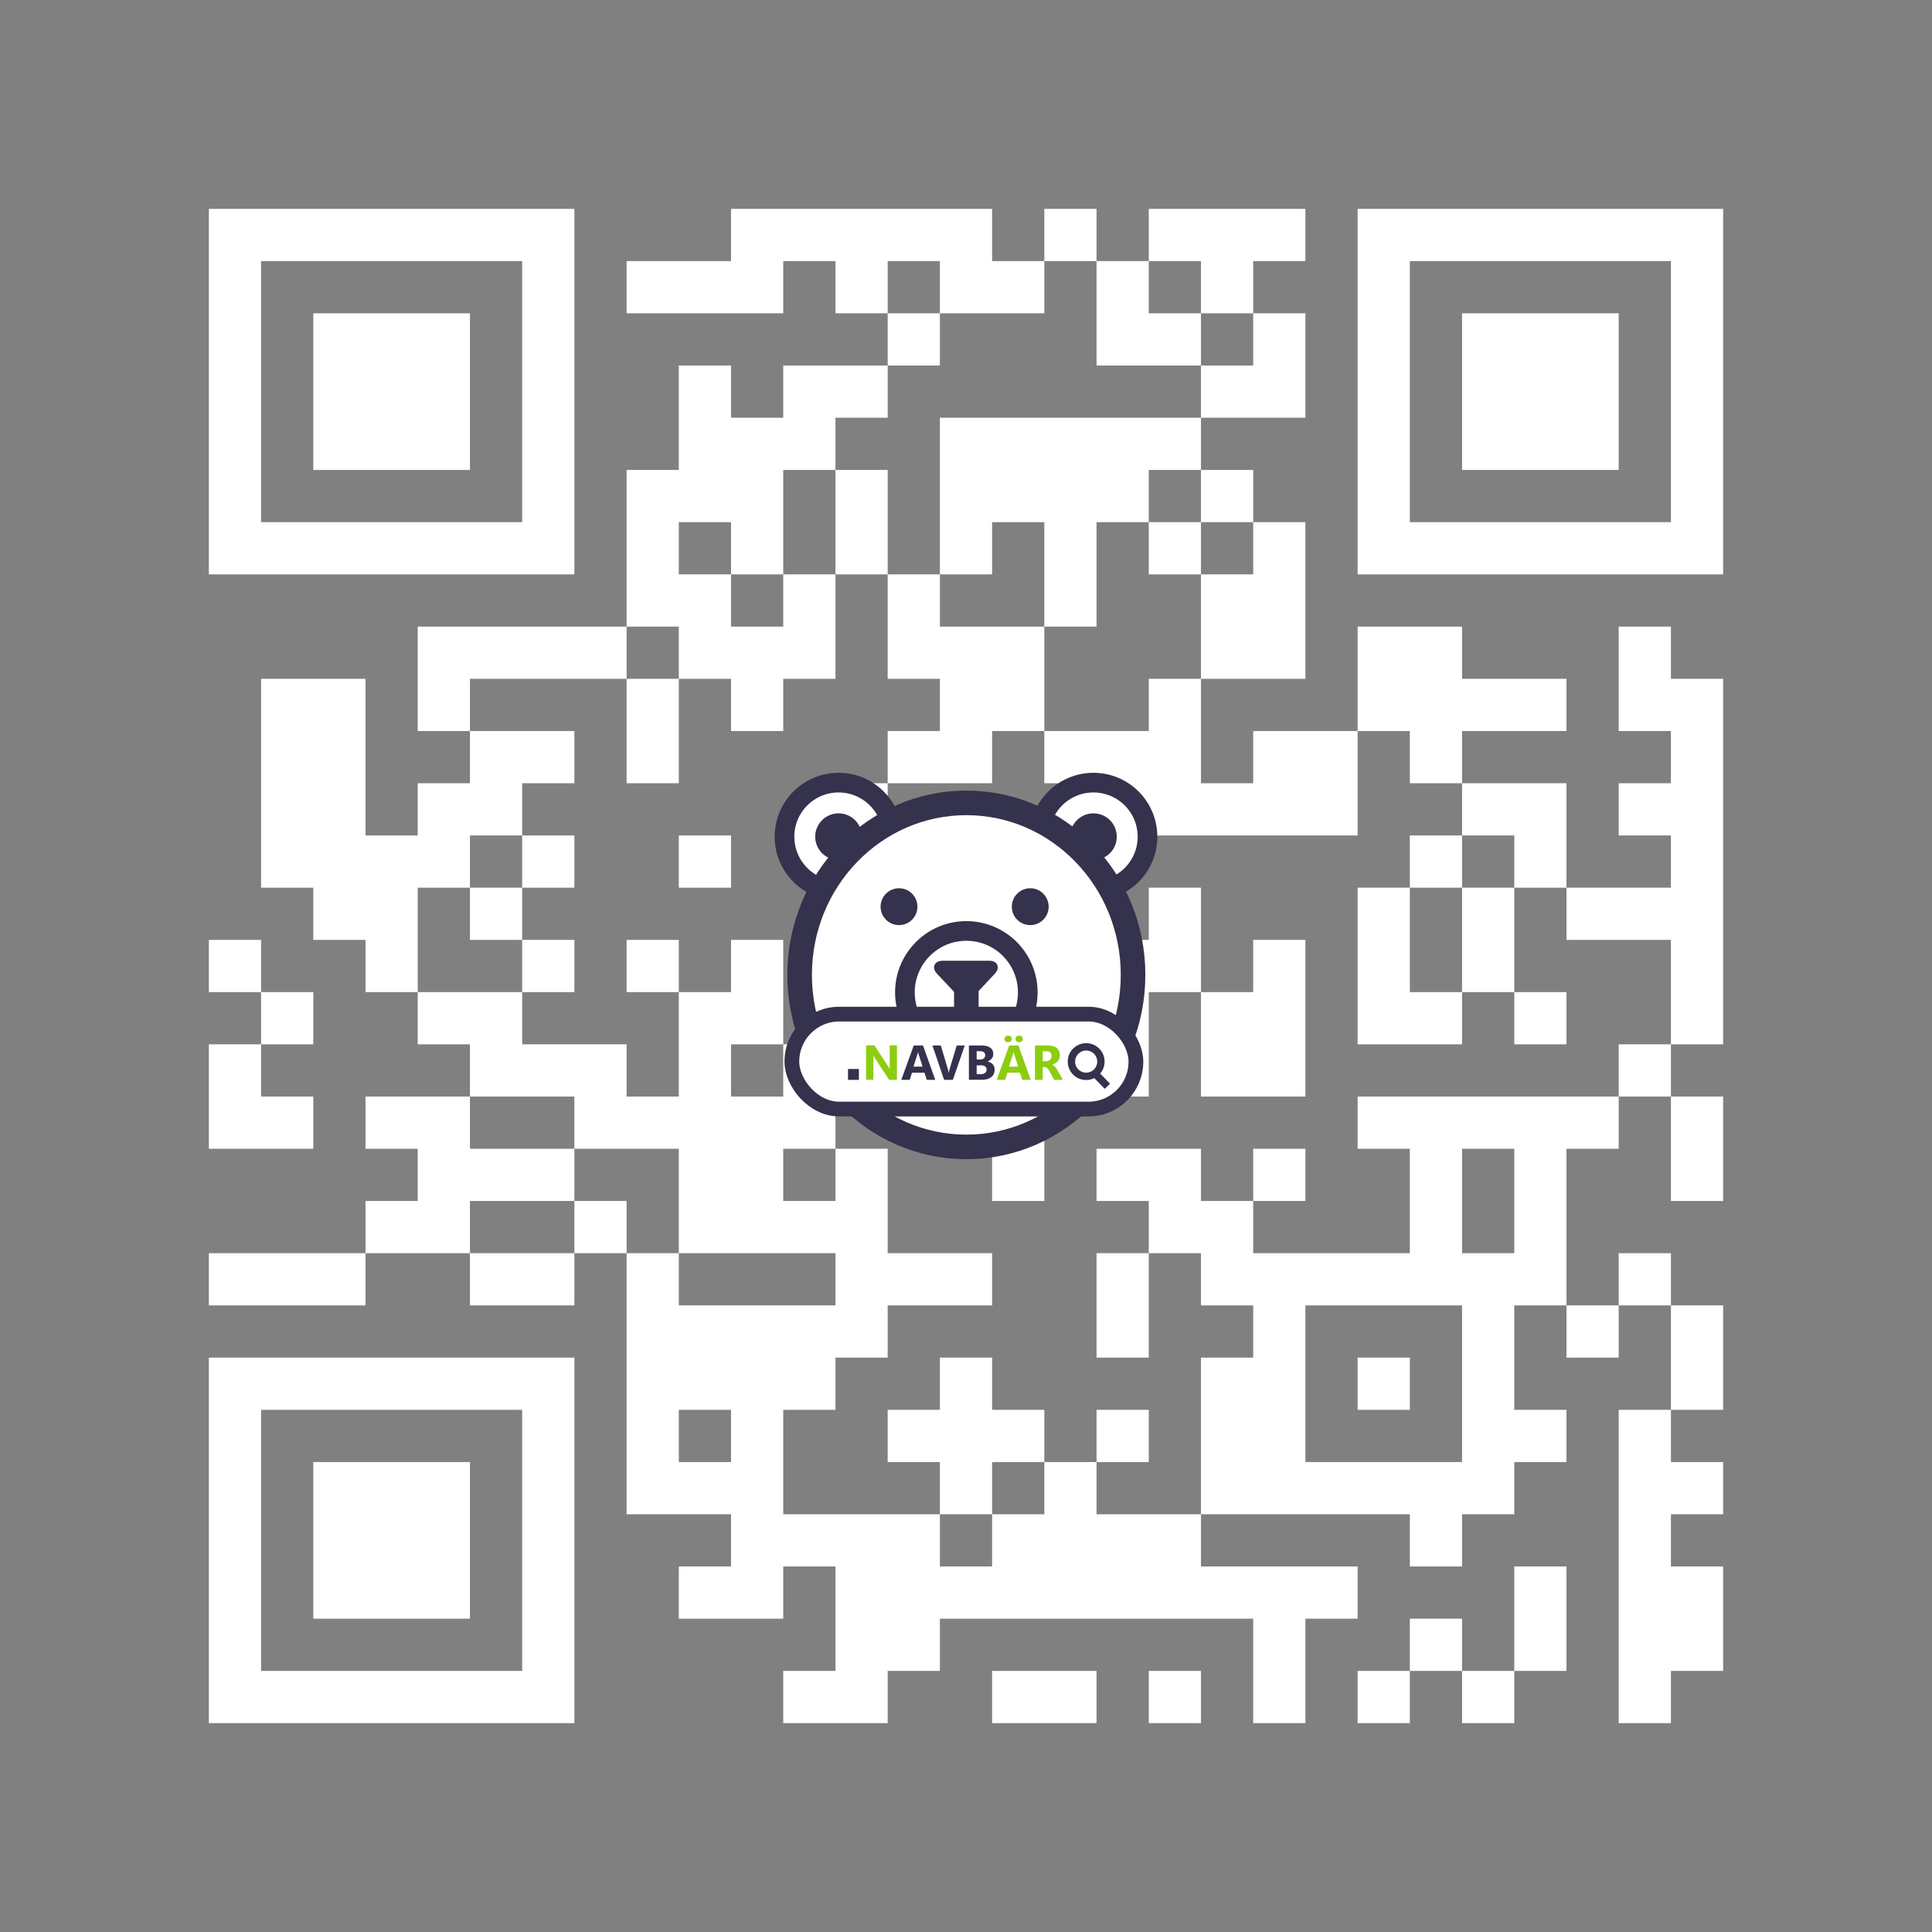<svg xmlns="http://www.w3.org/2000/svg" width="37mm" height="37mm" version="1.1" viewBox="0 0 37 37" fill_color="black"><rect x="0" y="0" width="37" height="37" fill="#808080" stroke="none"/><path d="M4,4H5V5H4zM5,4H6V5H5zM6,4H7V5H6zM7,4H8V5H7zM8,4H9V5H8zM9,4H10V5H9zM10,4H11V5H10zM14,4H15V5H14zM15,4H16V5H15zM16,4H17V5H16zM17,4H18V5H17zM18,4H19V5H18zM20,4H21V5H20zM22,4H23V5H22zM23,4H24V5H23zM24,4H25V5H24zM26,4H27V5H26zM27,4H28V5H27zM28,4H29V5H28zM29,4H30V5H29zM30,4H31V5H30zM31,4H32V5H31zM32,4H33V5H32zM4,5H5V6H4zM10,5H11V6H10zM12,5H13V6H12zM13,5H14V6H13zM14,5H15V6H14zM16,5H17V6H16zM18,5H19V6H18zM19,5H20V6H19zM21,5H22V6H21zM23,5H24V6H23zM26,5H27V6H26zM32,5H33V6H32zM4,6H5V7H4zM6,6H7V7H6zM7,6H8V7H7zM8,6H9V7H8zM10,6H11V7H10zM17,6H18V7H17zM21,6H22V7H21zM22,6H23V7H22zM24,6H25V7H24zM26,6H27V7H26zM28,6H29V7H28zM29,6H30V7H29zM30,6H31V7H30zM32,6H33V7H32zM4,7H5V8H4zM6,7H7V8H6zM7,7H8V8H7zM8,7H9V8H8zM10,7H11V8H10zM13,7H14V8H13zM15,7H16V8H15zM16,7H17V8H16zM23,7H24V8H23zM24,7H25V8H24zM26,7H27V8H26zM28,7H29V8H28zM29,7H30V8H29zM30,7H31V8H30zM32,7H33V8H32zM4,8H5V9H4zM6,8H7V9H6zM7,8H8V9H7zM8,8H9V9H8zM10,8H11V9H10zM13,8H14V9H13zM14,8H15V9H14zM15,8H16V9H15zM18,8H19V9H18zM19,8H20V9H19zM20,8H21V9H20zM21,8H22V9H21zM22,8H23V9H22zM26,8H27V9H26zM28,8H29V9H28zM29,8H30V9H29zM30,8H31V9H30zM32,8H33V9H32zM4,9H5V10H4zM10,9H11V10H10zM12,9H13V10H12zM13,9H14V10H13zM14,9H15V10H14zM16,9H17V10H16zM18,9H19V10H18zM19,9H20V10H19zM20,9H21V10H20zM21,9H22V10H21zM23,9H24V10H23zM26,9H27V10H26zM32,9H33V10H32zM4,10H5V11H4zM5,10H6V11H5zM6,10H7V11H6zM7,10H8V11H7zM8,10H9V11H8zM9,10H10V11H9zM10,10H11V11H10zM12,10H13V11H12zM14,10H15V11H14zM16,10H17V11H16zM18,10H19V11H18zM20,10H21V11H20zM22,10H23V11H22zM24,10H25V11H24zM26,10H27V11H26zM27,10H28V11H27zM28,10H29V11H28zM29,10H30V11H29zM30,10H31V11H30zM31,10H32V11H31zM32,10H33V11H32zM12,11H13V12H12zM13,11H14V12H13zM15,11H16V12H15zM17,11H18V12H17zM20,11H21V12H20zM23,11H24V12H23zM24,11H25V12H24zM8,12H9V13H8zM9,12H10V13H9zM10,12H11V13H10zM11,12H12V13H11zM13,12H14V13H13zM14,12H15V13H14zM15,12H16V13H15zM17,12H18V13H17zM18,12H19V13H18zM19,12H20V13H19zM23,12H24V13H23zM24,12H25V13H24zM26,12H27V13H26zM27,12H28V13H27zM31,12H32V13H31zM5,13H6V14H5zM6,13H7V14H6zM8,13H9V14H8zM12,13H13V14H12zM14,13H15V14H14zM18,13H19V14H18zM19,13H20V14H19zM22,13H23V14H22zM26,13H27V14H26zM27,13H28V14H27zM28,13H29V14H28zM29,13H30V14H29zM31,13H32V14H31zM32,13H33V14H32zM5,14H6V15H5zM6,14H7V15H6zM9,14H10V15H9zM10,14H11V15H10zM12,14H13V15H12zM17,14H18V15H17zM18,14H19V15H18zM20,14H21V15H20zM21,14H22V15H21zM22,14H23V15H22zM24,14H25V15H24zM25,14H26V15H25zM27,14H28V15H27zM32,14H33V15H32zM5,15H6V16H5zM6,15H7V16H6zM8,15H9V16H8zM9,15H10V16H9zM16,15H17V16H16zM21,15H22V16H21zM22,15H23V16H22zM23,15H24V16H23zM24,15H25V16H24zM25,15H26V16H25zM28,15H29V16H28zM29,15H30V16H29zM31,15H32V16H31zM32,15H33V16H32zM5,16H6V17H5zM6,16H7V17H6zM7,16H8V17H7zM8,16H9V17H8zM10,16H11V17H10zM13,16H14V17H13zM16,16H17V17H16zM17,16H18V17H17zM18,16H19V17H18zM20,16H21V17H20zM27,16H28V17H27zM29,16H30V17H29zM32,16H33V17H32zM6,17H7V18H6zM7,17H8V18H7zM9,17H10V18H9zM19,17H20V18H19zM22,17H23V18H22zM26,17H27V18H26zM28,17H29V18H28zM30,17H31V18H30zM31,17H32V18H31zM32,17H33V18H32zM4,18H5V19H4zM7,18H8V19H7zM10,18H11V19H10zM12,18H13V19H12zM14,18H15V19H14zM16,18H17V19H16zM18,18H19V19H18zM19,18H20V19H19zM20,18H21V19H20zM21,18H22V19H21zM22,18H23V19H22zM24,18H25V19H24zM26,18H27V19H26zM28,18H29V19H28zM32,18H33V19H32zM5,19H6V20H5zM8,19H9V20H8zM9,19H10V20H9zM13,19H14V20H13zM14,19H15V20H14zM16,19H17V20H16zM20,19H21V20H20zM21,19H22V20H21zM23,19H24V20H23zM24,19H25V20H24zM26,19H27V20H26zM27,19H28V20H27zM29,19H30V20H29zM32,19H33V20H32zM4,20H5V21H4zM9,20H10V21H9zM10,20H11V21H10zM11,20H12V21H11zM13,20H14V21H13zM15,20H16V21H15zM17,20H18V21H17zM18,20H19V21H18zM19,20H20V21H19zM21,20H22V21H21zM23,20H24V21H23zM24,20H25V21H24zM31,20H32V21H31zM4,21H5V22H4zM5,21H6V22H5zM7,21H8V22H7zM8,21H9V22H8zM11,21H12V22H11zM12,21H13V22H12zM13,21H14V22H13zM14,21H15V22H14zM15,21H16V22H15zM19,21H20V22H19zM26,21H27V22H26zM27,21H28V22H27zM28,21H29V22H28zM29,21H30V22H29zM30,21H31V22H30zM32,21H33V22H32zM8,22H9V23H8zM9,22H10V23H9zM10,22H11V23H10zM13,22H14V23H13zM14,22H15V23H14zM16,22H17V23H16zM19,22H20V23H19zM21,22H22V23H21zM22,22H23V23H22zM24,22H25V23H24zM27,22H28V23H27zM29,22H30V23H29zM32,22H33V23H32zM7,23H8V24H7zM8,23H9V24H8zM11,23H12V24H11zM13,23H14V24H13zM14,23H15V24H14zM15,23H16V24H15zM16,23H17V24H16zM22,23H23V24H22zM23,23H24V24H23zM27,23H28V24H27zM29,23H30V24H29zM4,24H5V25H4zM5,24H6V25H5zM6,24H7V25H6zM9,24H10V25H9zM10,24H11V25H10zM12,24H13V25H12zM16,24H17V25H16zM17,24H18V25H17zM18,24H19V25H18zM21,24H22V25H21zM23,24H24V25H23zM24,24H25V25H24zM25,24H26V25H25zM26,24H27V25H26zM27,24H28V25H27zM28,24H29V25H28zM29,24H30V25H29zM31,24H32V25H31zM12,25H13V26H12zM13,25H14V26H13zM14,25H15V26H14zM15,25H16V26H15zM16,25H17V26H16zM21,25H22V26H21zM24,25H25V26H24zM28,25H29V26H28zM30,25H31V26H30zM32,25H33V26H32zM4,26H5V27H4zM5,26H6V27H5zM6,26H7V27H6zM7,26H8V27H7zM8,26H9V27H8zM9,26H10V27H9zM10,26H11V27H10zM12,26H13V27H12zM13,26H14V27H13zM14,26H15V27H14zM15,26H16V27H15zM18,26H19V27H18zM23,26H24V27H23zM24,26H25V27H24zM26,26H27V27H26zM28,26H29V27H28zM32,26H33V27H32zM4,27H5V28H4zM10,27H11V28H10zM12,27H13V28H12zM14,27H15V28H14zM17,27H18V28H17zM18,27H19V28H18zM19,27H20V28H19zM21,27H22V28H21zM23,27H24V28H23zM24,27H25V28H24zM28,27H29V28H28zM29,27H30V28H29zM31,27H32V28H31zM4,28H5V29H4zM6,28H7V29H6zM7,28H8V29H7zM8,28H9V29H8zM10,28H11V29H10zM12,28H13V29H12zM13,28H14V29H13zM14,28H15V29H14zM18,28H19V29H18zM20,28H21V29H20zM23,28H24V29H23zM24,28H25V29H24zM25,28H26V29H25zM26,28H27V29H26zM27,28H28V29H27zM28,28H29V29H28zM31,28H32V29H31zM32,28H33V29H32zM4,29H5V30H4zM6,29H7V30H6zM7,29H8V30H7zM8,29H9V30H8zM10,29H11V30H10zM14,29H15V30H14zM15,29H16V30H15zM16,29H17V30H16zM17,29H18V30H17zM19,29H20V30H19zM20,29H21V30H20zM21,29H22V30H21zM22,29H23V30H22zM27,29H28V30H27zM31,29H32V30H31zM4,30H5V31H4zM6,30H7V31H6zM7,30H8V31H7zM8,30H9V31H8zM10,30H11V31H10zM13,30H14V31H13zM14,30H15V31H14zM16,30H17V31H16zM17,30H18V31H17zM18,30H19V31H18zM19,30H20V31H19zM20,30H21V31H20zM21,30H22V31H21zM22,30H23V31H22zM23,30H24V31H23zM24,30H25V31H24zM25,30H26V31H25zM29,30H30V31H29zM31,30H32V31H31zM32,30H33V31H32zM4,31H5V32H4zM10,31H11V32H10zM16,31H17V32H16zM17,31H18V32H17zM24,31H25V32H24zM27,31H28V32H27zM29,31H30V32H29zM31,31H32V32H31zM32,31H33V32H32zM4,32H5V33H4zM5,32H6V33H5zM6,32H7V33H6zM7,32H8V33H7zM8,32H9V33H8zM9,32H10V33H9zM10,32H11V33H10zM15,32H16V33H15zM16,32H17V33H16zM19,32H20V33H19zM20,32H21V33H20zM22,32H23V33H22zM24,32H25V33H24zM26,32H27V33H26zM28,32H29V33H28zM31,32H32V33H31z" id="qr-path" fill="white" fill-opacity="1" fill-rule="nonzero" stroke="none"/><svg id="Layer_1" version="1.1" viewBox="0 0 389.3 393.1" x="14.8" y="14.8" width="7.4" height="7.4">
  <!-- Generator: Adobe Illustrator 29.0.1, SVG Export Plug-In . SVG Version: 2.1.0 Build 192)  -->
  <defs>
    <style>
      .st0, .st1, .st2, .st3, .st4, .st5, .st6, .st7 {
        stroke: #34324c;
        stroke-miterlimit: 10;
      }

      .st0, .st7 {
        stroke-width: 7.5px;
      }

      .st0, .st8 {
        fill: #34324c;
      }

      .st1 {
        stroke-width: 7px;
      }

      .st1, .st2, .st6, .st7 {
        fill: none;
      }

      .st2, .st3 {
        stroke-width: 25px;
      }

      .st3, .st4, .st5 {
        fill: #fff;
      }

      .st4, .st6 {
        stroke-width: 20px;
      }

      .st5 {
        stroke-width: 15px;
      }

      .st9 {
        fill: #8ccd10;
      }
    </style>
  </defs>
  <g>
    <circle class="st4" cx="65" cy="65" r="55"/>
    <circle class="st4" cx="324.3" cy="65" r="55"/>
    <circle class="st0" cx="65" cy="65" r="20"/>
    <circle class="st0" cx="324.3" cy="65" r="20"/>
    <ellipse class="st3" cx="195" cy="205.6" rx="169.6" ry="175"/>
    <g>
      <circle class="st6" cx="195" cy="223.4" r="62.5"/>
      <g>
        <path class="st2" d="M195,230.7c0,8.2,0,14.9,0,14.9s0-6.7,0-14.9,0-14.9,0-14.9,0,6.7,0,14.9Z"/>
        <g>
          <path class="st8" d="M201.5,223.4c-3.8,4-9.9,4-13.7,0l-20.1-21.4c-3.8-4-2.3-7.3,3.2-7.3h47.4c5.5,0,6.9,3.2,3.2,7.2l-20,21.4Z"/>
          <path class="st1" d="M201.5,223.4c-3.8,4-9.9,4-13.7,0l-20.1-21.4c-3.8-4-2.3-7.3,3.2-7.3h47.4c5.5,0,6.9,3.2,3.2,7.2l-20,21.4Z"/>
        </g>
      </g>
    </g>
    <rect class="st5" x="17.5" y="245.5" width="350" height="96.6" rx="48.2" ry="48.2"/>
    <g>
      <line class="st7" x1="325.8" y1="305.9" x2="338.5" y2="318.9"/>
      <circle class="st7" cx="316.9" cy="293.8" r="15"/>
    </g>
    <circle class="st0" cx="260" cy="136.2" r="15"/>
    <circle class="st0" cx="126.5" cy="136.2" r="15"/>
  </g>
  <g>
    <path class="st9" d="M124.5,312.4h-8l-14.4-22c-.4-.7-.8-1.2-1.1-1.7-.3-.5-.5-.9-.7-1.2h0c0,.6.1,1.4.1,2.3,0,.9,0,2.1,0,3.3v19.2h-7.4v-35h8.5l13.9,21.3c.3.5.6.9.9,1.4.3.5.6,1,.8,1.4h0c0-.4-.1-1-.1-1.8,0-.8,0-1.8,0-3v-19.4h7.4v35Z"/>
    <path class="st8" d="M128.8,312.4l12.7-35h9.4l12.5,35h-8.6l-2.4-7.3h-12.7l-2.3,7.3h-8.5ZM141.3,298.9h9.2l-3.9-12.2c-.1-.5-.3-.9-.4-1.2,0-.3-.2-.8-.2-1.3h-.2c0,.5-.2.9-.3,1.3,0,.4-.2.8-.4,1.2l-3.9,12.3Z"/>
    <path class="st8" d="M193.4,277.4l-12.1,35h-8.9l-11.9-35h8.5l7.3,24.4c.2.7.3,1.3.5,1.9.1.6.2,1.1.2,1.6h.1c0-.5.2-1.1.3-1.7.1-.6.3-1.2.5-1.9l7.3-24.3h8.3Z"/>
    <path class="st8" d="M197.6,312.4v-35h12.7c3.9,0,6.9.7,9,2.2,2.1,1.5,3.1,3.6,3.1,6.3s-.6,3.5-1.7,4.9c-1.1,1.4-2.6,2.4-4.3,2.9h0c2.2.4,4,1.3,5.4,2.8,1.3,1.5,2,3.3,2,5.4,0,3.2-1.1,5.8-3.4,7.6-2.3,1.9-5.4,2.8-9.4,2.8h-13.5ZM205.5,283.2v8.5h3.5c1.6,0,2.9-.4,3.8-1.2.9-.8,1.4-1.9,1.4-3.2s-.5-2.4-1.4-3.1c-1-.7-2.4-1-4.3-1h-3ZM205.5,297.6v9h4.3c1.8,0,3.3-.4,4.3-1.3,1-.8,1.5-2,1.5-3.5s-.5-2.4-1.5-3.1c-1-.8-2.4-1.1-4.3-1.1h-4.3Z"/>
    <path class="st9" d="M225.9,312.4l12.7-35h9.4l12.5,35h-8.6l-2.4-7.3h-12.7l-2.3,7.3h-8.5ZM237.5,274.1c-1.1,0-2-.3-2.7-1-.7-.6-1-1.4-1-2.4s.4-1.8,1.1-2.4c.7-.6,1.6-.9,2.7-.9s2,.3,2.7.9c.7.6,1,1.4,1,2.4s-.3,1.8-1,2.4c-.7.6-1.6.9-2.7.9ZM238.5,298.9h9.2l-3.9-12.2c-.1-.5-.3-.9-.4-1.2,0-.3-.2-.8-.2-1.3h-.2c0,.5-.2.9-.3,1.3,0,.4-.2.8-.4,1.2l-3.9,12.3ZM248.7,274.1c-1.1,0-2-.3-2.7-1-.7-.6-1-1.4-1-2.4s.3-1.8,1-2.4c.7-.6,1.6-.9,2.7-.9s2,.3,2.7.9c.7.6,1.1,1.4,1.1,2.4s-.4,1.8-1,2.4c-.7.6-1.6.9-2.7.9Z"/>
    <path class="st9" d="M293.3,312.4h-8.9l-4.7-8.6c-.7-1.4-1.5-2.5-2.3-3.2-.8-.7-1.6-1.1-2.6-1.2h-2.1v13h-7.9v-35h12.5c4.2,0,7.4.8,9.6,2.5,2.1,1.7,3.2,4.1,3.2,7.4s-.7,4.3-2.1,6c-1.4,1.7-3.2,2.9-5.6,3.7h0c1,.4,2,1.1,2.9,2.1.9,1,1.7,2.1,2.3,3.2l5.6,10ZM272.7,283.3v10.1h3.4c1.7,0,3.1-.5,4.1-1.5s1.5-2.3,1.5-3.8-.5-2.8-1.4-3.6c-.9-.8-2.3-1.2-4.1-1.2h-3.6Z"/>
  </g>
  <rect class="st8" x="74.6" y="301.3" width="11.1" height="11.1"/>
</svg></svg>